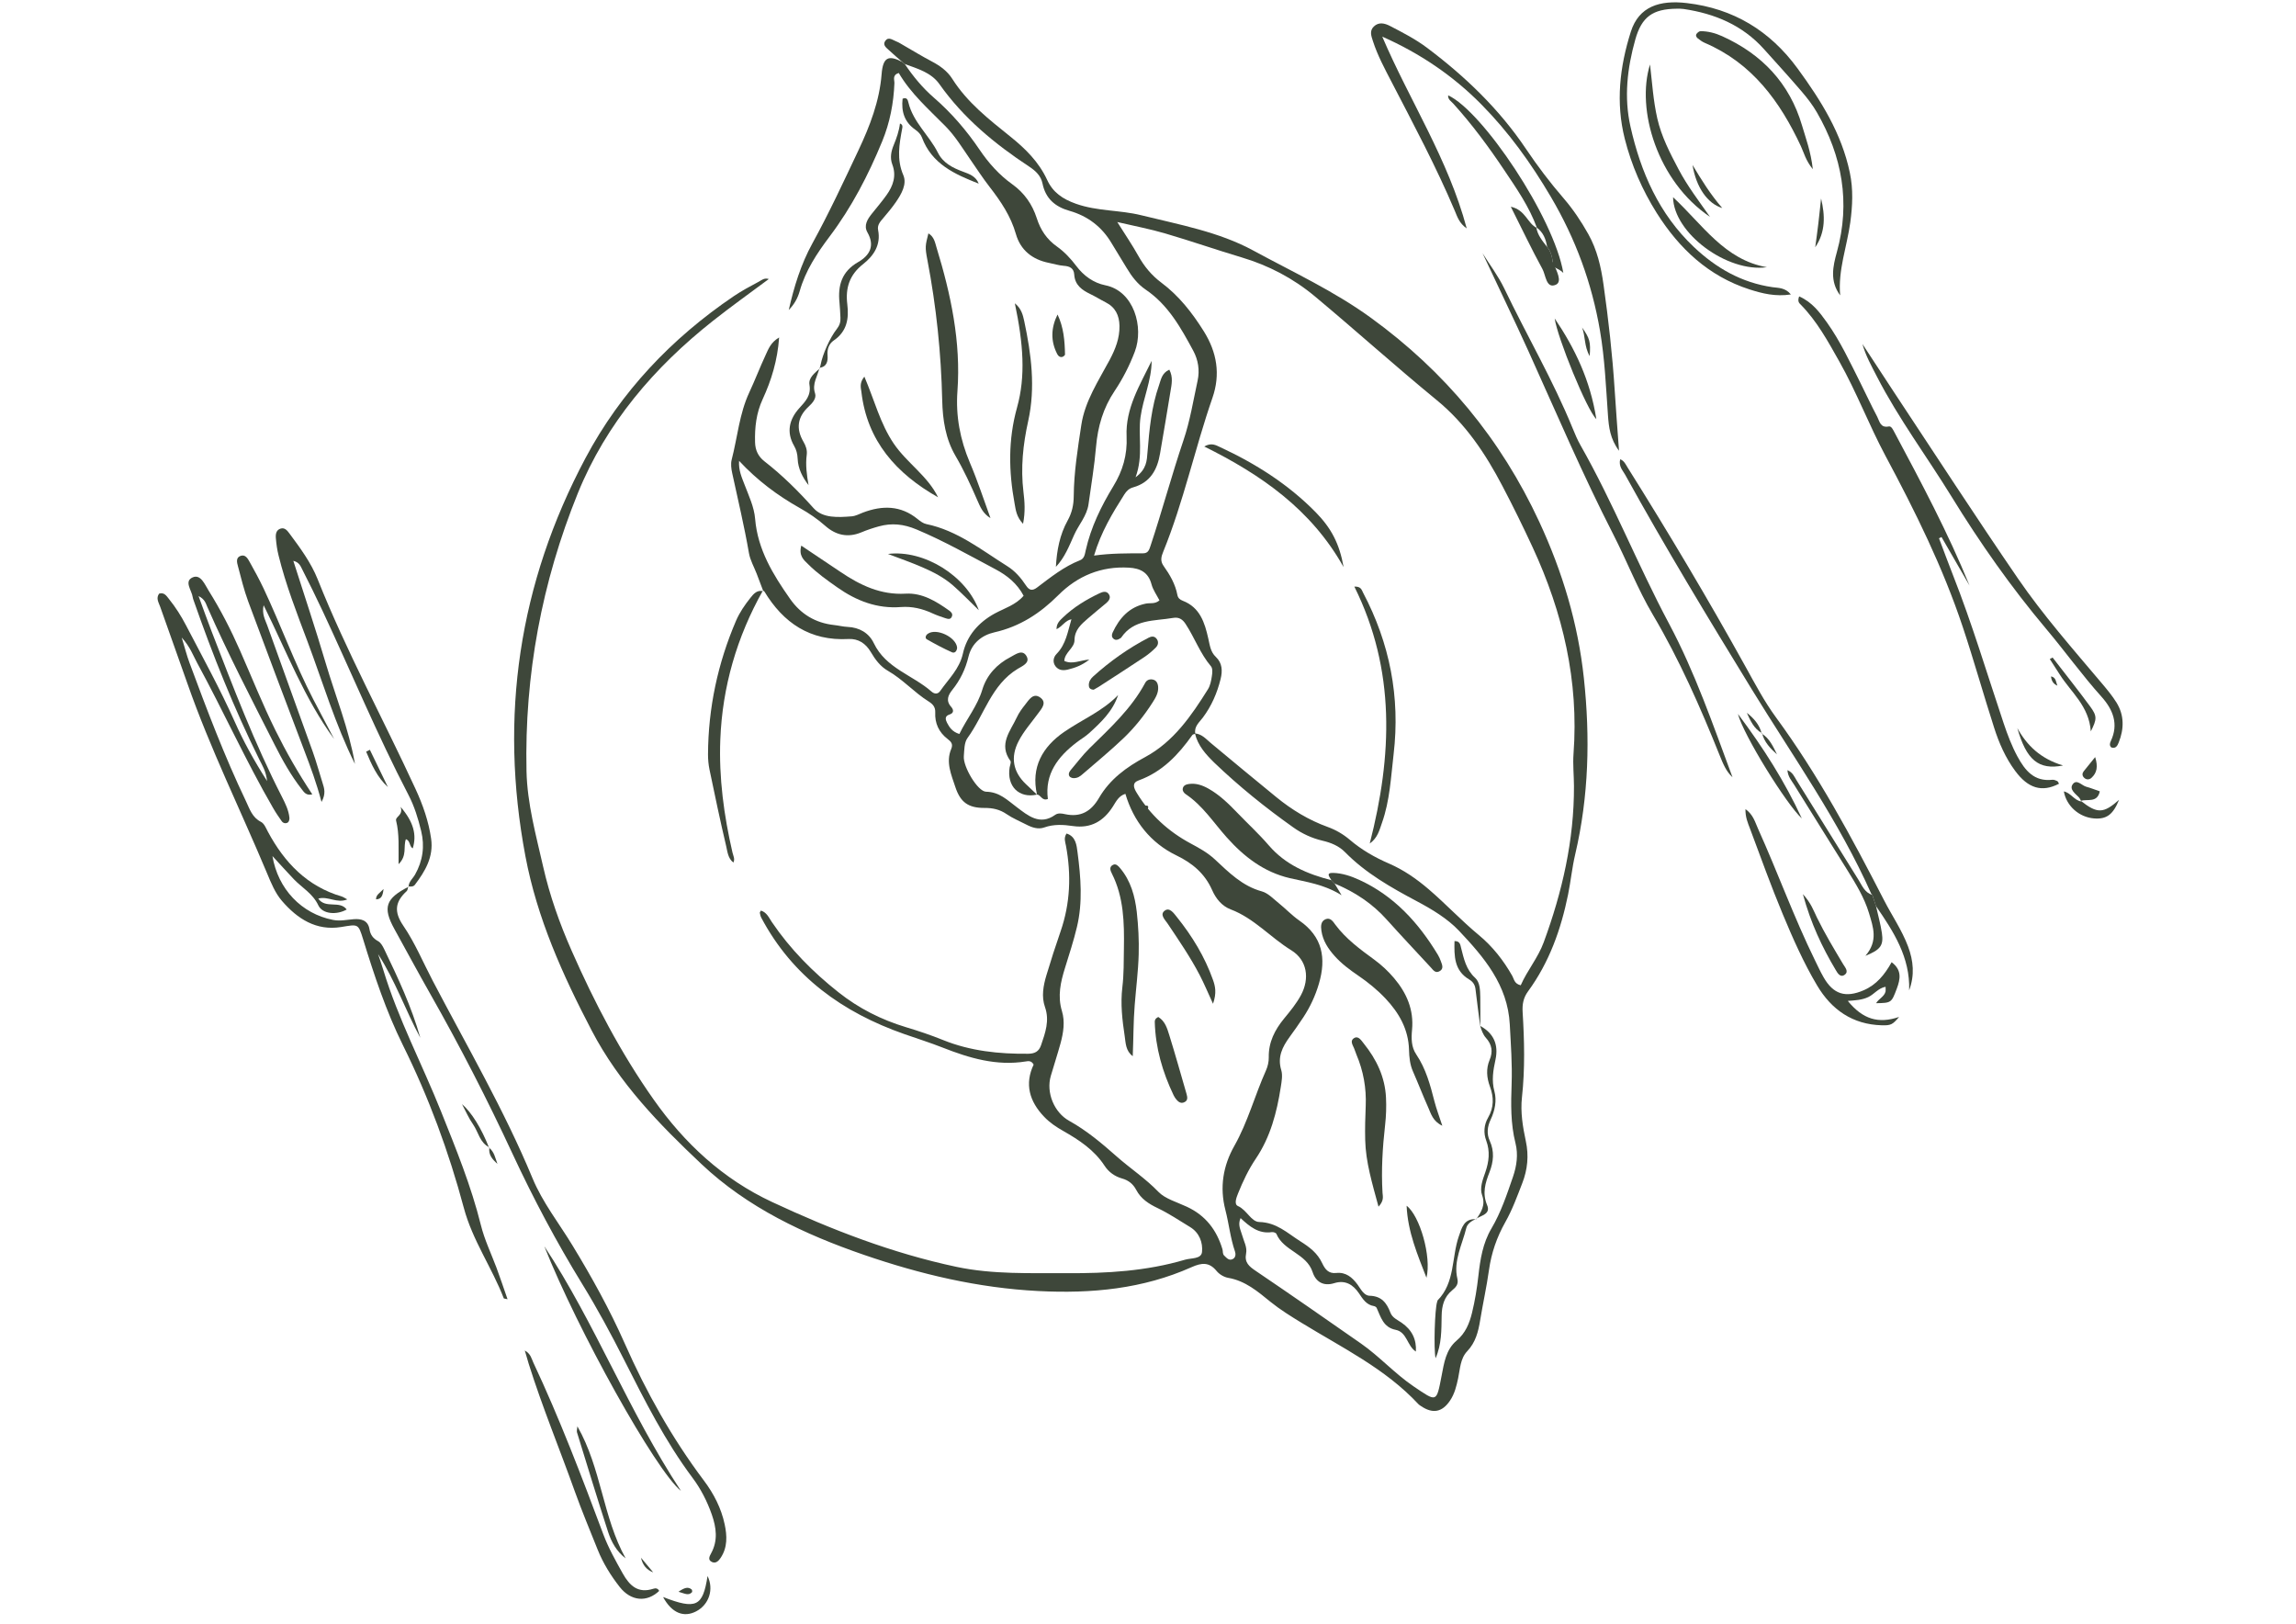 <svg xmlns="http://www.w3.org/2000/svg" xmlns:xlink="http://www.w3.org/1999/xlink" width="533" zoomAndPan="magnify" viewBox="0 0 399.75 282.75" height="377" preserveAspectRatio="xMidYMid meet" version="1.2"><defs/><g id="0dfba0b0cd"><path style=" stroke:none;fill-rule:nonzero;fill:#3e473a;fill-opacity:1;" d="M 88.367 226.168 C 87.902 226.055 87.734 226.062 87.711 226.008 C 85.648 220.66 82.273 215.93 80.758 210.277 C 78.145 200.504 74.652 191.027 70.141 181.926 C 67.227 176.035 65.148 169.777 63.215 163.488 C 62.363 160.734 62.359 160.895 59.383 161.375 C 55.062 162.07 51.789 159.957 49.09 156.828 C 47.895 155.438 47.207 153.719 46.504 152.035 C 41.898 141.035 36.602 130.324 32.652 119.047 C 31.078 114.562 29.465 110.098 27.887 105.617 C 27.629 104.879 27.109 104.152 27.707 103.336 C 28.598 103.074 28.98 103.727 29.418 104.27 C 30.562 105.688 31.539 107.23 32.379 108.844 C 35.277 114.402 38.305 119.895 40.863 125.625 C 42.371 129.012 44.141 132.266 46.504 135.965 C 46.289 134.156 45.656 133.246 45.184 132.285 C 40.73 123.301 37.031 114.012 33.727 104.555 C 33.66 104.367 33.582 104.172 33.555 103.969 C 33.402 102.781 31.984 101.195 33.547 100.508 C 34.953 99.895 35.668 101.773 36.316 102.801 C 38.41 106.145 40.211 109.656 41.801 113.273 C 43.84 117.898 45.711 122.602 47.957 127.133 C 49.836 130.93 51.926 134.59 54.375 138.281 C 53.285 138.547 52.914 137.863 52.523 137.371 C 50.648 134.973 49.168 132.32 47.797 129.609 C 43.777 121.676 39.668 113.781 36.086 105.625 C 35.816 105.012 35.66 104.309 34.57 103.762 C 35.406 106.027 36.102 107.996 36.852 109.941 C 40.613 119.652 44.312 129.387 49.07 138.676 C 49.66 139.84 50.266 141.035 50.391 142.363 C 50.418 142.633 50.309 143.051 50.113 143.176 C 49.758 143.406 49.297 143.316 49.043 142.945 C 48.52 142.203 48.004 141.453 47.555 140.668 C 42.781 132.434 38.883 123.754 34.332 115.41 C 33.609 114.082 33.125 112.629 31.637 110.98 C 32.199 112.824 32.52 114.117 32.984 115.359 C 36.008 123.512 39.082 131.652 42.84 139.504 C 43.477 140.848 43.91 142.301 45.445 143.074 C 45.996 143.352 46.316 144.164 46.641 144.781 C 49.52 150.152 53.473 154.289 59.5 156.062 C 59.766 156.141 60 156.32 60.465 156.562 C 58.664 157.328 57.086 155.938 55.41 156.43 C 56.703 158.266 59.133 156.676 60.363 158.324 C 58.645 159.305 56.156 159.156 55.426 157.605 C 54.453 155.527 52.566 154.531 51.129 153.023 C 49.883 151.711 48.672 150.359 47.434 149.02 C 48.395 154.777 52.504 159.066 57.984 160.137 C 59.23 160.383 60.383 160.102 61.586 160.012 C 62.871 159.914 64.062 160.188 64.328 161.742 C 64.484 162.719 64.945 163.355 65.844 163.844 C 66.316 164.102 66.648 164.734 66.906 165.262 C 69.312 170.262 71.664 175.285 73.18 180.664 C 70.605 175.887 68.82 170.723 65.828 166.09 C 66.129 167 66.453 167.914 66.73 168.832 C 69.32 177.375 73.512 185.27 76.809 193.531 C 79.402 200.012 82.039 206.465 83.723 213.258 C 84.359 215.824 85.508 218.195 86.434 220.66 C 87.094 222.426 87.68 224.211 88.367 226.168 Z M 88.367 226.168 "/><path style=" stroke:none;fill-rule:nonzero;fill:#3e473a;fill-opacity:1;" d="M 71.086 154.297 C 70.996 154.574 70.996 154.949 70.809 155.125 C 68.805 156.965 68.539 158.684 70.215 161.145 C 72.254 164.129 73.664 167.535 75.355 170.758 C 81.301 182.121 87.773 193.203 92.707 205.09 C 94.449 209.301 97.309 212.918 99.672 216.801 C 103.039 222.328 106.156 227.961 108.785 233.898 C 112.512 242.32 116.996 250.344 122.551 257.73 C 124.27 260.02 125.57 262.535 126.168 265.34 C 126.594 267.34 126.691 269.371 125.465 271.195 C 125.133 271.695 124.645 272.223 123.973 271.918 C 123.191 271.562 123.512 270.938 123.812 270.395 C 125.035 268.16 124.715 265.91 123.93 263.648 C 123.121 261.34 122.012 259.172 120.555 257.23 C 115.809 250.879 112.266 243.836 108.707 236.805 C 106.426 232.301 104.035 227.855 101.383 223.543 C 96.887 216.23 92.867 208.648 89.234 200.848 C 84.848 191.41 80.098 182.152 74.957 173.102 C 72.816 169.324 70.746 165.5 68.652 161.695 C 66.602 157.969 67.137 156.402 71.141 154.359 C 71.141 154.352 71.086 154.297 71.086 154.297 Z M 71.086 154.297 "/><path style=" stroke:none;fill-rule:nonzero;fill:#3e473a;fill-opacity:1;" d="M 71.141 154.352 C 71.16 153.469 71.871 152.941 72.262 152.25 C 73.617 149.852 73.977 147.309 73.324 144.645 C 72.797 142.48 72.145 140.348 71.113 138.371 C 65.656 127.883 61.133 116.953 56.121 106.258 C 55.008 103.879 53.84 101.527 52.652 99.184 C 52.352 98.609 52.129 97.879 51.07 97.629 C 52.977 103.609 54.93 109.43 56.668 115.312 C 58.41 121.195 60.75 126.902 61.801 132.988 C 58.375 126.117 56.203 118.77 53.52 111.621 C 51.676 106.711 49.758 101.809 48.5 96.695 C 48.254 95.723 48.117 94.715 48.031 93.711 C 47.969 93.004 48.062 92.219 48.918 92 C 49.613 91.828 50.027 92.379 50.391 92.863 C 52.262 95.383 54.152 97.934 55.312 100.848 C 60.293 113.352 66.73 125.16 72.352 137.355 C 73.625 140.117 74.633 142.977 75.062 146 C 75.516 149.164 74.027 151.66 72.234 154.023 C 71.984 154.359 71.523 154.367 71.105 154.297 C 71.086 154.297 71.141 154.352 71.141 154.352 Z M 71.141 154.352 "/><path style=" stroke:none;fill-rule:nonzero;fill:#3e473a;fill-opacity:1;" d="M 58.172 128.645 C 53 121.59 49.918 113.457 45.898 105.355 C 45.562 106.918 46.184 107.891 46.531 108.871 C 49.137 116.188 51.816 123.484 54.43 130.797 C 55.078 132.598 55.578 134.457 56.156 136.285 C 56.453 137.223 56.781 138.156 55.98 139.602 C 55.105 136.293 54.07 133.516 53.012 130.742 C 49.723 122.062 46.434 113.387 43.207 104.68 C 42.477 102.695 41.977 100.633 41.434 98.582 C 41.258 97.941 41.016 97.07 41.891 96.766 C 42.742 96.465 43.152 97.266 43.484 97.855 C 44.328 99.352 45.141 100.863 45.879 102.41 C 48.895 108.797 51.293 115.457 54.543 121.738 C 55.738 124.047 56.961 126.34 58.172 128.645 Z M 58.172 128.645 "/><path style=" stroke:none;fill-rule:nonzero;fill:#3e473a;fill-opacity:1;" d="M 114.766 276.945 C 112.648 278.961 109.875 278.766 107.898 276.262 C 106.344 274.281 105.008 272.125 104.062 269.77 C 102.711 266.395 101.309 263.043 100.082 259.629 C 97.434 252.223 94.422 244.941 92.059 237.434 C 91.852 236.77 91.668 236.109 91.371 235.09 C 92.422 235.691 92.539 236.508 92.836 237.148 C 97.434 246.926 101.273 257.016 105.055 267.125 C 105.945 269.496 107.184 271.688 108.414 273.891 C 109.625 276.055 111.094 277.43 113.77 276.562 C 114.152 276.43 114.555 276.492 114.766 276.945 Z M 114.766 276.945 "/><path style=" stroke:none;fill-rule:nonzero;fill:#3e473a;fill-opacity:1;" d="M 94.77 216.953 C 103.645 230.379 109.375 245.555 118.562 259.539 C 114.152 255.984 100.527 231.484 94.77 216.953 Z M 94.77 216.953 "/><path style=" stroke:none;fill-rule:nonzero;fill:#3e473a;fill-opacity:1;" d="M 100.527 248.293 C 104.715 255.617 104.945 264.121 108.93 271.277 C 107.352 270.082 106.441 268.426 105.863 266.645 C 104 260.895 102.238 255.117 100.461 249.344 C 100.383 249.102 100.488 248.809 100.527 248.293 Z M 100.527 248.293 "/><path style=" stroke:none;fill-rule:nonzero;fill:#3e473a;fill-opacity:1;" d="M 71.863 147.684 C 71.238 147.344 71.469 146.34 70.668 146.09 C 70.18 147.375 70.934 148.926 69.395 150.43 C 69.367 147.641 69.555 145.223 68.965 142.863 C 68.785 142.125 70.277 141.938 69.742 140.449 C 72.023 143.113 72.582 145.332 71.863 147.684 Z M 71.863 147.684 "/><path style=" stroke:none;fill-rule:nonzero;fill:#3e473a;fill-opacity:1;" d="M 115.445 278.008 C 121.23 280.246 122.363 279.664 123.191 274.352 C 124.32 276.66 123.457 279.336 121.203 280.504 C 119.055 281.617 116.98 280.824 115.445 278.008 Z M 115.445 278.008 "/><path style=" stroke:none;fill-rule:nonzero;fill:#3e473a;fill-opacity:1;" d="M 85.211 199.734 C 83.52 198.926 83.297 197.062 82.359 195.723 C 81.613 194.664 81.098 193.449 80.434 192.203 C 82.109 193.637 83.832 196.438 85.148 199.789 Z M 85.211 199.734 "/><path style=" stroke:none;fill-rule:nonzero;fill:#3e473a;fill-opacity:1;" d="M 67.539 137.016 C 65.648 135.277 64.68 133.074 63.75 130.848 C 63.965 130.734 64.18 130.633 64.395 130.52 C 65.438 132.691 66.488 134.852 67.539 137.016 Z M 67.539 137.016 "/><path style=" stroke:none;fill-rule:nonzero;fill:#3e473a;fill-opacity:1;" d="M 111.602 271.164 C 112.309 272.016 113.02 272.863 113.727 273.711 C 112.613 273.301 111.887 272.465 111.602 271.164 Z M 111.602 271.164 "/><path style=" stroke:none;fill-rule:nonzero;fill:#3e473a;fill-opacity:1;" d="M 118.129 277.09 C 119.195 276.359 119.805 276.188 120.418 276.688 C 120.516 276.766 120.551 277.113 120.465 277.188 C 119.848 277.809 119.258 277.41 118.129 277.09 Z M 118.129 277.09 "/><path style=" stroke:none;fill-rule:nonzero;fill:#3e473a;fill-opacity:1;" d="M 85.148 199.797 C 86.066 200.504 86.23 201.613 86.605 202.598 C 85.746 201.84 85 201.027 85.211 199.742 C 85.211 199.734 85.148 199.797 85.148 199.797 Z M 85.148 199.797 "/><path style=" stroke:none;fill-rule:nonzero;fill:#3e473a;fill-opacity:1;" d="M 66.781 154.754 C 66.637 155.965 66.391 156.52 65.473 156.562 C 65.453 155.762 66.105 155.484 66.781 154.754 Z M 66.781 154.754 "/><path style=" stroke:none;fill-rule:nonzero;fill:#3e473a;fill-opacity:1;" d="M 240.66 6.375 C 245.41 17.512 252.129 27.648 255.367 39.762 C 254.066 38.867 253.727 37.727 253.297 36.711 C 250.047 29.02 246.117 21.66 242.281 14.262 C 241.078 11.941 239.84 9.645 239.031 7.141 C 238.746 6.25 238.406 5.383 239.191 4.617 C 240.062 3.777 241.082 4.047 241.996 4.512 C 244.227 5.668 246.461 6.816 248.477 8.332 C 255.109 13.316 261.027 18.992 265.688 25.926 C 267.703 28.93 269.895 31.809 272.266 34.555 C 273.906 36.461 275.305 38.555 276.535 40.75 C 278.078 43.512 278.746 46.434 279.191 49.59 C 280.047 55.668 280.734 61.746 281.125 67.863 C 281.34 71.258 281.605 74.652 281.883 78.469 C 280.332 76.391 280.102 74.344 279.957 72.281 C 279.609 67.371 279.406 62.469 278.574 57.586 C 277.148 49.262 274.34 41.613 270.02 34.277 C 266.562 28.406 262.695 23.023 257.949 18.211 C 252.969 13.156 247.191 9.27 240.66 6.375 Z M 240.66 6.375 "/><path style=" stroke:none;fill-rule:nonzero;fill:#3e473a;fill-opacity:1;" d="M 301.641 135.305 C 300.52 134.281 299.965 132.879 299.406 131.488 C 296.035 123.102 292.41 114.852 287.789 107.035 C 285.137 102.559 283.246 97.641 280.867 92.996 C 275.555 82.629 270.988 71.918 266.195 61.309 C 263.586 55.543 260.82 49.867 258.129 44.09 C 259.395 46.121 260.859 48.047 261.891 50.188 C 265.793 58.336 270.375 66.148 273.797 74.527 C 274.215 75.547 274.645 76.578 275.188 77.531 C 280.902 87.578 285.145 98.359 290.582 108.547 C 295.129 117.078 298.262 126.203 301.641 135.305 Z M 301.641 135.305 "/><path style=" stroke:none;fill-rule:nonzero;fill:#3e473a;fill-opacity:1;" d="M 325.984 155.777 C 325.918 155.699 325.824 155.637 325.785 155.555 C 320.172 142.918 312.16 131.688 304.977 119.965 C 297.418 107.633 289.922 95.27 282.934 82.613 C 282.516 81.863 281.785 81.18 282.086 79.945 C 282.801 80.223 283.043 80.855 283.371 81.371 C 290.527 92.766 297.41 104.332 303.934 116.098 C 305.59 119.09 307.184 122.113 309.207 124.875 C 316.543 134.875 322.391 145.75 328.039 156.738 C 329.414 159.414 331.133 161.902 332.203 164.75 C 333.148 167.266 333.379 169.77 332.398 172.391 C 332.586 166.641 329.672 162.152 326.617 157.723 C 326.41 157.078 326.195 156.43 325.984 155.777 Z M 325.984 155.777 "/><path style=" stroke:none;fill-rule:nonzero;fill:#3e473a;fill-opacity:1;" d="M 303.898 140.848 C 305.27 141.828 305.574 143.129 306.09 144.27 C 309.512 151.848 312.328 159.691 316 167.168 C 316.488 168.156 316.945 169.164 317.496 170.117 C 319.184 173.078 321.312 173.754 324.484 172.383 C 326.688 171.43 328.133 169.684 329.344 167.5 C 331.18 168.863 330.855 170.457 330.25 172.086 C 329.316 174.582 329.297 174.582 326.641 174.637 C 327.105 173.852 328.07 173.504 328.289 172.598 C 328.328 172.418 328.293 172.215 328.293 171.777 C 327.016 172.008 326.297 173.086 325.285 173.566 C 324.164 174.094 322.98 174.137 321.715 174.234 C 324.316 177.434 327.035 178.254 330.645 177.027 C 329.527 178.336 329.254 178.531 327.621 178.48 C 322.559 178.336 318.898 175.793 316.375 171.555 C 314.012 167.586 312.148 163.355 310.375 159.102 C 308.336 154.199 306.535 149.199 304.68 144.227 C 304.309 143.254 303.863 142.238 303.898 140.848 Z M 303.898 140.848 "/><path style=" stroke:none;fill-rule:nonzero;fill:#3e473a;fill-opacity:1;" d="M 267.602 39.695 C 266.258 35.98 264.012 32.762 261.84 29.527 C 259.156 25.52 256.285 21.641 253.039 18.051 C 252.664 17.637 252.07 17.316 252.133 16.598 C 258.078 19.305 270.535 37.797 272.188 47.516 C 271.398 46.648 270.305 46.809 270.332 45.59 C 270.227 44.66 270.004 43.754 269.371 43.004 C 269.152 41.633 268.691 40.402 267.488 39.574 Z M 267.602 39.695 "/><path style=" stroke:none;fill-rule:nonzero;fill:#3e473a;fill-opacity:1;" d="M 325.984 155.777 C 326.203 156.426 326.41 157.07 326.625 157.719 C 326.973 159.281 327.41 160.824 327.648 162.406 C 327.969 164.574 327.438 165.324 324.777 166.391 C 327.051 163.781 326.117 161.355 325.41 158.969 C 324.594 156.25 323.105 153.844 321.625 151.457 C 318.551 146.508 315.449 141.578 312.383 136.625 C 311.934 135.895 311.293 135.227 311.203 134.066 C 312.121 134.449 312.406 135.199 312.781 135.812 C 316.395 141.605 319.984 147.418 323.602 153.203 C 324.219 154.207 324.68 155.402 325.984 155.777 Z M 325.984 155.777 "/><path style=" stroke:none;fill-rule:nonzero;fill:#3e473a;fill-opacity:1;" d="M 269.371 42.996 C 270.004 43.746 270.234 44.652 270.332 45.582 C 270.383 45.652 270.445 45.73 270.48 45.82 C 270.957 47.094 272.094 49.047 270.867 49.574 C 269.191 50.297 269.137 47.906 268.551 46.836 C 266.688 43.434 265.02 39.922 263.043 35.988 C 265.633 36.543 265.938 38.93 267.594 39.688 C 267.594 39.688 267.48 39.57 267.48 39.57 C 267.691 40.945 268.566 41.953 269.371 42.996 Z M 269.371 42.996 "/><path style=" stroke:none;fill-rule:nonzero;fill:#3e473a;fill-opacity:1;" d="M 270.68 55.43 C 274.191 60.625 276.871 66.168 277.934 72.953 C 276.301 71.426 271.16 58.805 270.68 55.43 Z M 270.68 55.43 "/><path style=" stroke:none;fill-rule:nonzero;fill:#3e473a;fill-opacity:1;" d="M 302.586 124.277 C 307.105 130.305 310.742 136.062 313.711 142.473 C 311.07 140.066 303.539 127.961 302.586 124.277 Z M 302.586 124.277 "/><path style=" stroke:none;fill-rule:nonzero;fill:#3e473a;fill-opacity:1;" d="M 313.895 155.652 C 315.332 157.219 315.758 158.531 316.348 159.734 C 317.711 162.523 319.309 165.172 320.895 167.828 C 321.23 168.391 321.926 169.121 321.188 169.672 C 320.402 170.262 319.914 169.367 319.594 168.824 C 317.25 164.887 315.297 160.785 313.895 155.652 Z M 313.895 155.652 "/><path style=" stroke:none;fill-rule:nonzero;fill:#3e473a;fill-opacity:1;" d="M 276.777 61.988 C 275.793 60.285 276.051 58.531 275.445 57.008 C 276.801 58.914 276.961 59.527 276.777 61.988 Z M 276.777 61.988 "/><path style=" stroke:none;fill-rule:nonzero;fill:#3e473a;fill-opacity:1;" d="M 306.785 127.633 C 305.359 126.855 304.762 125.457 304.137 124.086 C 305.352 125.039 306.34 126.145 306.723 127.695 Z M 306.785 127.633 "/><path style=" stroke:none;fill-rule:nonzero;fill:#3e473a;fill-opacity:1;" d="M 306.723 127.695 C 308.105 128.547 308.711 129.965 309.387 131.32 C 308.227 130.297 307.176 129.199 306.785 127.633 C 306.785 127.633 306.723 127.695 306.723 127.695 Z M 306.723 127.695 "/><path style=" stroke:none;fill-rule:nonzero;fill:#3e473a;fill-opacity:1;" d="M 313.246 51.594 C 315.492 52.586 316.812 54.352 318.078 56.125 C 320.414 59.402 322.098 63.051 323.898 66.625 C 324.887 68.594 325.805 70.605 326.836 72.543 C 327.25 73.332 327.371 74.539 328.859 74.234 C 329.305 74.145 329.602 74.824 329.84 75.262 C 334.492 83.992 339.164 92.711 342.91 101.938 C 341.285 99.121 339.656 96.305 338.031 93.484 C 337.883 93.551 337.738 93.629 337.594 93.699 C 338.398 95.82 339.176 97.949 340.004 100.055 C 343.352 108.539 345.949 117.273 348.852 125.91 C 349.523 127.906 350.262 129.867 351.27 131.723 C 352.586 134.129 354.164 136.098 357.32 135.742 C 357.598 135.715 357.91 135.832 358.176 135.965 C 358.32 136.035 358.391 136.27 358.488 136.43 C 355.5 137.988 353.086 137.223 350.848 134.184 C 349.176 131.926 348.043 129.352 347.184 126.652 C 345.312 120.84 343.672 114.965 341.738 109.164 C 338.273 98.754 333.434 88.992 328.281 79.367 C 325.395 73.977 323.238 68.238 320.227 62.906 C 318.254 59.41 316.348 55.898 313.496 53.004 C 313.23 52.746 312.926 52.453 313.246 51.594 Z M 313.246 51.594 "/><path style=" stroke:none;fill-rule:nonzero;fill:#3e473a;fill-opacity:1;" d="M 320.387 51.418 C 318.547 48.938 319.121 46.371 319.816 43.867 C 322.203 35.25 320.734 27.195 316.34 19.574 C 315.598 18.281 314.664 17.078 313.691 15.938 C 311.535 13.43 309.309 10.98 307.098 8.527 C 303.363 4.375 298.551 2.371 293.148 1.566 C 292.754 1.508 292.348 1.516 291.945 1.516 C 287.758 1.559 285.832 2.906 284.715 6.891 C 283.316 11.863 282.727 16.941 283.879 22.043 C 285.672 30 288.859 37.266 294.914 42.996 C 298.797 46.668 303.23 49.215 308.609 49.992 C 309.609 50.137 310.812 50.043 311.805 51.258 C 309.109 51.668 306.812 51.09 304.59 50.375 C 297.473 48.082 292.363 43.273 288.453 37.086 C 285.93 33.082 284.047 28.746 282.883 24.16 C 281.293 17.859 281.996 11.629 283.941 5.516 C 285.348 1.105 288.984 -0.016 293.684 0.535 C 301.766 1.473 308.164 5.332 312.996 11.953 C 317.051 17.504 320.633 23.211 322.07 30.062 C 322.684 32.961 322.535 35.836 322.148 38.727 C 321.562 42.961 319.992 47.035 320.387 51.418 Z M 320.387 51.418 "/><path style=" stroke:none;fill-rule:nonzero;fill:#3e473a;fill-opacity:1;" d="M 367.594 130.117 C 367.23 129.777 367.336 129.379 367.5 129.02 C 368.914 126.043 367.883 123.523 365.902 121.305 C 362.488 117.504 359.512 113.344 356.223 109.441 C 350.152 102.223 344.746 94.531 339.809 86.5 C 335.512 79.512 330.582 72.922 326.812 65.605 C 325.867 63.762 324.84 61.961 324.262 59.883 C 326.078 62.648 327.879 65.43 329.707 68.191 C 336.898 79.039 343.977 89.965 351.332 100.695 C 355.75 107.133 360.938 113.012 365.973 118.984 C 366.875 120.055 367.781 121.141 368.508 122.32 C 369.867 124.527 369.824 126.883 368.887 129.242 C 368.668 129.789 368.391 130.375 367.594 130.117 Z M 367.594 130.117 "/><path style=" stroke:none;fill-rule:nonzero;fill:#3e473a;fill-opacity:1;" d="M 315.625 29.457 C 314.359 27.879 314.082 26.598 313.547 25.445 C 309.906 17.648 305.055 10.988 296.812 7.461 C 296.363 7.266 295.953 6.969 295.57 6.66 C 295.348 6.48 295.18 6.148 295.395 5.875 C 295.555 5.668 295.848 5.426 296.082 5.426 C 297.398 5.43 298.641 5.758 299.84 6.301 C 306.766 9.438 311.57 14.473 313.746 21.844 C 314.414 24.125 315.277 26.355 315.625 29.457 Z M 315.625 29.457 "/><path style=" stroke:none;fill-rule:nonzero;fill:#3e473a;fill-opacity:1;" d="M 297.719 37.746 C 288.547 31.57 284.824 19.055 287.281 11.219 C 287.648 14.367 287.844 17.531 288.551 20.633 C 289.277 23.805 290.75 26.629 292.246 29.465 C 293.797 32.398 295.797 35.008 297.719 37.746 Z M 297.719 37.746 "/><path style=" stroke:none;fill-rule:nonzero;fill:#3e473a;fill-opacity:1;" d="M 291.293 34.332 C 296.43 39.09 300.234 45.23 307.629 46.516 C 300.723 47.488 291.383 40.59 291.293 34.332 Z M 291.293 34.332 "/><path style=" stroke:none;fill-rule:nonzero;fill:#3e473a;fill-opacity:1;" d="M 362.285 139.414 C 365.164 141.668 366.215 141.641 368.941 139.234 C 367.898 141.812 366.77 142.648 364.566 142.469 C 361.965 142.25 359.77 140.289 359.332 137.766 C 360.555 138.023 361.137 139.344 362.375 139.52 Z M 362.285 139.414 "/><path style=" stroke:none;fill-rule:nonzero;fill:#3e473a;fill-opacity:1;" d="M 357.371 114.457 C 359.547 117.285 361.777 120.074 363.891 122.953 C 365.145 124.656 365.102 125.188 364.023 127.316 C 363.719 122.891 360.555 120.5 358.594 117.383 C 358.031 116.492 357.453 115.609 356.883 114.727 C 357.043 114.637 357.203 114.547 357.371 114.457 Z M 357.371 114.457 "/><path style=" stroke:none;fill-rule:nonzero;fill:#3e473a;fill-opacity:1;" d="M 351.234 126.75 C 352.91 129.77 355.25 132.07 359.191 133.254 C 354.922 134.094 352.801 132.273 351.234 126.75 Z M 351.234 126.75 "/><path style=" stroke:none;fill-rule:nonzero;fill:#3e473a;fill-opacity:1;" d="M 362.383 139.512 C 362.23 139.262 362.117 138.977 361.918 138.77 C 361.293 138.129 360.27 137.398 360.859 136.543 C 361.562 135.543 362.434 136.738 363.23 136.953 C 363.988 137.16 364.727 137.453 365.59 137.754 C 365.156 139.812 363.441 139.059 362.277 139.402 C 362.285 139.414 362.383 139.512 362.383 139.512 Z M 362.383 139.512 "/><path style=" stroke:none;fill-rule:nonzero;fill:#3e473a;fill-opacity:1;" d="M 294.68 28.715 C 296.23 31.301 297.781 33.824 299.859 36.215 C 297.301 35.465 295.297 32.578 294.68 28.715 Z M 294.68 28.715 "/><path style=" stroke:none;fill-rule:nonzero;fill:#3e473a;fill-opacity:1;" d="M 317.062 34.555 C 317.766 37.496 317.871 40.367 316.043 43.047 C 316.223 41.684 316.426 40.312 316.582 38.949 C 316.758 37.488 316.902 36.023 317.062 34.555 Z M 317.062 34.555 "/><path style=" stroke:none;fill-rule:nonzero;fill:#3e473a;fill-opacity:1;" d="M 364.781 131.793 C 365.312 133.469 365.082 134.539 364.145 135.402 C 363.773 135.742 363.23 135.793 362.812 135.34 C 362.5 135 362.516 134.609 362.785 134.262 C 363.328 133.566 363.891 132.891 364.781 131.793 Z M 364.781 131.793 "/><path style=" stroke:none;fill-rule:nonzero;fill:#3e473a;fill-opacity:1;" d="M 358.211 119.359 C 357.496 119.059 357.168 118.512 357.098 117.746 C 358.004 117.918 357.945 118.762 358.211 119.359 Z M 358.211 119.359 "/><path style=" stroke:none;fill-rule:nonzero;fill:#3e473a;fill-opacity:1;" d="M 132.898 102.914 C 132.516 101.906 132.129 100.891 131.746 99.879 C 131.285 98.684 130.613 97.523 130.398 96.285 C 129.59 91.613 128.484 87 127.484 82.371 C 127.316 81.613 127.203 80.75 127.391 80.02 C 128.406 76.113 128.719 72.031 130.461 68.301 C 131.461 66.152 132.309 63.934 133.309 61.785 C 133.789 60.75 134.195 59.598 135.652 58.746 C 135.367 62.746 134.305 66.195 132.789 69.484 C 131.668 71.906 131.391 74.402 131.461 76.996 C 131.496 78.363 132.004 79.457 133.102 80.312 C 136.223 82.738 139 85.5 141.648 88.457 C 143.262 90.258 145.938 90.062 148.289 89.883 C 148.957 89.832 149.605 89.477 150.25 89.227 C 153.617 87.953 156.816 87.961 159.75 90.348 C 160.203 90.715 160.73 91.117 161.281 91.23 C 166.676 92.344 170.867 95.734 175.367 98.551 C 176.738 99.406 177.766 100.609 178.645 101.938 C 179.207 102.789 179.75 102.887 180.57 102.266 C 182.934 100.48 185.25 98.621 188.051 97.523 C 188.805 97.23 188.879 96.473 189.031 95.797 C 189.93 91.793 191.711 88.141 193.816 84.68 C 195.48 81.961 196.293 79.199 196.148 75.988 C 195.926 71.086 198.469 67.023 200.508 62.824 C 200.5 66.238 199.031 69.312 198.574 72.602 C 198.109 75.91 199.109 79.277 197.711 83.086 C 199.66 81.648 199.672 80.168 199.789 78.707 C 200.109 74.762 200.473 70.82 201.793 67.059 C 202.129 66.105 202.266 64.949 203.586 64.348 C 204.289 65.668 203.984 66.934 203.789 68.137 C 203.219 71.746 202.574 75.348 201.973 78.949 C 201.5 81.781 200.258 84.004 197.309 84.832 C 196.551 85.039 196.125 85.492 195.75 86.078 C 193.684 89.332 191.695 92.621 190.48 96.715 C 193.457 96.301 196.238 96.328 199.02 96.32 C 199.91 96.32 200.082 95.707 200.32 95 C 202.344 88.914 204 82.711 206.055 76.633 C 207.191 73.281 207.762 69.734 208.512 66.258 C 208.902 64.465 208.621 62.668 207.762 61.07 C 205.598 57.066 203.395 53.074 199.473 50.418 C 198.051 49.457 197.039 48.121 196.168 46.66 C 195.312 45.215 194.402 43.805 193.547 42.355 C 191.855 39.484 189.375 37.602 186.215 36.703 C 183.684 35.988 182.043 34.562 181.508 31.945 C 181.23 30.582 180.285 29.723 179.188 29 C 173.207 25.062 167.746 20.57 163.566 14.652 C 162.137 12.621 159.742 11.961 157.523 11.141 C 157.363 11.008 157.199 10.875 157.039 10.742 C 156.301 10.09 155.543 9.457 154.824 8.781 C 154.34 8.324 153.582 7.836 154.16 7.078 C 154.715 6.348 155.43 6.977 156.035 7.203 C 156.496 7.379 156.914 7.664 157.344 7.906 C 158.973 8.84 160.57 9.824 162.23 10.695 C 163.664 11.445 164.953 12.379 165.805 13.734 C 168.402 17.836 172.164 20.766 175.855 23.734 C 178.52 25.867 180.867 28.18 182.324 31.328 C 183.316 33.484 184.992 34.645 187.355 35.48 C 191.086 36.793 194.973 36.543 198.699 37.469 C 205.32 39.102 212.23 40.367 218.148 43.582 C 225.055 47.336 232.254 50.652 238.699 55.332 C 251.562 64.672 261.301 76.402 268.004 90.848 C 272.043 99.566 274.742 108.52 275.766 118.074 C 276.871 128.398 276.625 138.594 274.254 148.727 C 273.711 151.027 273.484 153.406 273.012 155.73 C 271.777 161.793 269.734 167.535 266.035 172.586 C 265.223 173.699 265.02 174.832 265.102 176.18 C 265.402 181.117 265.527 186.07 264.984 191.008 C 264.699 193.602 265.125 196.145 265.66 198.664 C 266.203 201.172 265.957 203.602 265.047 205.945 C 264.156 208.246 263.301 210.598 262.094 212.73 C 260.605 215.367 259.664 218.098 259.242 221.082 C 258.832 224.016 258.184 226.918 257.703 229.844 C 257.379 231.828 256.91 233.684 255.457 235.215 C 254.234 236.5 254.219 238.309 253.871 239.93 C 253.582 241.297 253.254 242.633 252.469 243.801 C 251.098 245.848 249.449 246.152 247.414 244.773 C 247.246 244.664 247.07 244.559 246.938 244.414 C 241.188 238.238 233.664 234.602 226.621 230.281 C 224.762 229.141 222.914 228.004 221.215 226.633 C 218.984 224.824 216.828 222.961 213.84 222.445 C 213.109 222.32 212.293 221.832 211.828 221.262 C 210.516 219.656 209.207 219.805 207.453 220.59 C 198.957 224.379 190.055 225.215 180.793 224.742 C 170.285 224.207 160.242 221.82 150.418 218.441 C 140.082 214.879 130.188 210.25 122.129 202.641 C 114.797 195.727 107.805 188.566 103.02 179.398 C 97.949 169.691 93.512 159.84 91.477 149.039 C 86.887 124.727 90.336 101.543 101.934 79.75 C 108.066 68.227 116.906 58.906 127.746 51.562 C 129.137 50.625 130.625 49.824 132.105 49.039 C 132.582 48.789 133.047 48.316 133.852 48.574 C 130.555 51.027 127.297 53.352 124.152 55.836 C 113.895 63.941 105.551 73.68 100.605 85.855 C 94.332 101.328 91.309 117.516 91.668 134.246 C 91.793 139.91 93.324 145.387 94.57 150.883 C 95.711 155.91 97.441 160.777 99.516 165.473 C 103.504 174.531 108.109 183.336 113.812 191.418 C 119.152 198.988 125.82 205.234 134.449 209.254 C 144.797 214.078 155.355 218.16 166.543 220.535 C 172.898 221.875 179.348 221.598 185.758 221.633 C 192.684 221.676 199.602 221.277 206.32 219.289 C 207.398 218.969 209.156 219.199 209.281 217.934 C 209.441 216.32 208.832 214.586 207.203 213.602 C 205.348 212.473 203.523 211.25 201.578 210.316 C 200 209.566 198.652 208.699 197.824 207.133 C 197.289 206.117 196.488 205.465 195.367 205.152 C 194.09 204.789 193.031 204.039 192.309 202.926 C 190.516 200.18 187.879 198.449 185.117 196.875 C 183.906 196.188 182.773 195.438 181.801 194.414 C 179.207 191.715 178.371 188.684 179.965 185.324 C 179.562 184.594 179.027 184.707 178.582 184.777 C 173.496 185.598 168.77 184.191 164.145 182.371 C 161.934 181.5 159.68 180.793 157.449 180.012 C 146.73 176.258 137.984 170.004 132.539 159.742 C 132.406 159.492 132.352 159.191 132.289 158.906 C 132.273 158.836 132.359 158.738 132.469 158.512 C 133.5 158.809 133.887 159.77 134.387 160.512 C 137.582 165.227 141.516 169.199 145.98 172.73 C 149.535 175.547 153.457 177.523 157.754 178.816 C 159.93 179.469 162.078 180.191 164.191 181.047 C 168.949 182.969 173.941 183.488 179.027 183.434 C 180.168 183.418 180.883 183.051 181.258 181.938 C 181.996 179.777 182.766 177.668 181.941 175.312 C 181.293 173.469 181.648 171.578 182.191 169.762 C 182.957 167.203 183.777 164.664 184.652 162.141 C 186.348 157.246 186.531 152.273 185.59 147.219 C 185.465 146.555 185.168 145.875 185.695 145.098 C 187.328 145.605 187.449 147.168 187.609 148.387 C 188.176 152.703 188.531 157.062 187.504 161.363 C 186.934 163.762 186.16 166.117 185.43 168.477 C 184.66 170.949 184.094 173.387 184.895 176.02 C 185.445 177.836 185.152 179.762 184.652 181.598 C 184.129 183.504 183.512 185.379 182.957 187.277 C 182.094 190.199 183.547 193.672 186.148 195.109 C 189.18 196.793 191.793 198.988 194.402 201.297 C 196.773 203.398 199.441 205.137 201.695 207.48 C 202.852 208.684 204.938 209.273 206.625 210.062 C 209.91 211.582 211.828 214.113 212.836 217.465 C 212.949 217.828 212.828 218.266 213.137 218.566 C 213.555 218.961 213.969 219.52 214.637 219.172 C 215.152 218.906 215.172 218.301 215.02 217.855 C 214.207 215.504 213.969 213.031 213.352 210.645 C 212.32 206.68 212.949 202.934 214.91 199.469 C 217.266 195.305 218.469 190.68 220.41 186.355 C 220.723 185.652 220.918 184.824 220.902 184.059 C 220.848 181.418 221.961 179.27 223.566 177.312 C 224.637 176.012 225.707 174.719 226.508 173.23 C 228.059 170.332 227.605 167.133 224.805 165.41 C 221.188 163.184 218.344 159.844 214.262 158.301 C 212.738 157.723 211.695 156.43 211.043 154.949 C 209.777 152.086 207.641 150.27 204.832 148.914 C 200.32 146.73 197.352 142.953 195.938 138.191 C 194.797 138.531 194.332 139.492 193.777 140.375 C 192.156 142.934 189.949 144.254 186.809 143.797 C 185.152 143.551 183.484 143.449 181.82 144.039 C 180.75 144.422 179.672 144.055 178.684 143.539 C 177.547 142.945 176.336 142.461 175.285 141.738 C 174.074 140.902 172.844 140.637 171.398 140.645 C 168.582 140.652 167.203 139.656 166.328 136.988 C 165.625 134.852 164.637 132.691 165.617 130.367 C 165.973 129.527 165.59 129.102 164.992 128.645 C 163.465 127.48 162.738 125.91 162.832 124.004 C 162.871 123.078 162.406 122.566 161.684 122.113 C 159.164 120.535 157.184 118.254 154.582 116.766 C 153.273 116.016 152.371 114.797 151.613 113.504 C 150.73 112 149.422 111.145 147.719 111.238 C 141.051 111.598 136.406 108.461 133.074 102.953 C 133.023 102.879 132.906 102.852 132.824 102.793 Z M 208.051 127.676 C 209.242 127.766 209.957 128.629 210.785 129.324 C 214.59 132.48 218.387 135.652 222.227 138.773 C 224.922 140.973 227.871 142.766 231.168 143.957 C 232.578 144.465 233.867 145.223 235 146.18 C 237.051 147.934 239.359 149.254 241.82 150.32 C 244.395 151.43 246.648 153.008 248.762 154.816 C 251.758 157.383 254.449 160.277 257.504 162.801 C 259.848 164.742 261.777 167.184 263.301 169.887 C 263.613 170.438 263.637 171.25 264.77 171.516 C 265.891 168.949 267.766 166.758 268.762 164.059 C 271.996 155.277 274.074 146.258 274.039 136.84 C 274.031 134.965 273.824 133.078 273.961 131.215 C 274.902 118.566 272.121 106.66 266.836 95.258 C 265.172 91.668 263.426 88.113 261.59 84.617 C 258.637 78.984 255.18 73.773 250.145 69.652 C 242.961 63.762 236.051 57.531 228.914 51.578 C 225.172 48.457 220.891 46.211 216.176 44.805 C 211.723 43.477 207.336 41.945 202.879 40.641 C 200.25 39.867 197.551 39.359 194.527 38.652 C 195.91 40.848 197.133 42.641 198.184 44.527 C 199.215 46.371 200.492 47.926 202.195 49.199 C 205.242 51.473 207.543 54.402 209.566 57.629 C 211.891 61.328 212.516 65.172 211.098 69.25 C 208.023 78.109 206.078 87.328 202.531 96.035 C 202.176 96.898 201.969 97.648 202.594 98.523 C 203.684 100.055 204.637 101.684 204.992 103.574 C 205.098 104.109 205.418 104.379 205.93 104.582 C 208.922 105.73 209.75 108.391 210.367 111.133 C 210.633 112.293 210.75 113.477 211.684 114.352 C 212.836 115.438 212.859 116.809 212.516 118.203 C 211.918 120.625 210.945 122.879 209.441 124.895 C 208.824 125.73 207.859 126.465 208.113 127.73 C 207.934 127.801 207.684 127.82 207.594 127.953 C 205.152 131.398 202.352 134.367 198.238 135.855 C 197.043 136.285 197.387 137.156 197.914 138.016 C 200.234 141.828 203.406 144.742 207.316 146.836 C 208.805 147.633 210.27 148.441 211.508 149.594 C 213.957 151.871 216.293 154.242 219.699 155.172 C 220.77 155.465 221.676 156.445 222.602 157.188 C 223.832 158.176 224.93 159.352 226.223 160.25 C 230.258 163.043 230.938 166.777 229.637 171.223 C 229.02 173.336 228.109 175.289 226.906 177.113 C 226.148 178.266 225.34 179.395 224.527 180.52 C 223.273 182.25 222.383 184.004 223.074 186.277 C 223.344 187.168 223.148 188.246 222.996 189.211 C 222.309 193.637 221.203 197.91 218.645 201.703 C 217.371 203.586 216.398 205.652 215.547 207.766 C 215.258 208.496 214.82 209.629 215.543 209.949 C 217.07 210.617 217.836 212.688 219.25 212.723 C 222.273 212.809 224.094 214.621 226.375 216.07 C 228.059 217.133 229.379 218.141 230.199 219.887 C 230.688 220.922 231.285 221.75 232.648 221.598 C 234.324 221.418 235.43 222.355 236.355 223.613 C 236.934 224.406 237.461 225.539 238.469 225.562 C 240.543 225.617 241.434 226.812 242.078 228.496 C 242.418 229.395 243.281 229.742 244.012 230.242 C 245.84 231.492 246.648 233.184 246.516 235.277 C 244.977 234.309 244.992 231.891 242.988 231.492 C 240.84 231.07 240.41 229.273 239.688 227.684 C 239.617 227.527 239.387 227.391 239.215 227.363 C 237.887 227.148 237.281 226.137 236.605 225.137 C 235.582 223.621 234.215 222.773 232.301 223.371 C 230.41 223.961 229.082 223.129 228.539 221.453 C 227.477 218.191 223.496 217.801 222.23 214.789 C 222.156 214.602 221.695 214.449 221.445 214.484 C 219.152 214.832 217.551 213.508 215.992 212.043 C 215.453 213.238 216.027 214.129 216.277 215.055 C 216.559 216.098 217.176 217.105 216.953 218.211 C 216.641 219.773 217.469 220.449 218.645 221.242 C 224.785 225.395 230.867 229.629 236.945 233.871 C 240.188 236.133 242.836 239.113 246.133 241.348 C 250.188 244.086 250.082 244.211 250.992 239.496 C 251.426 237.273 251.73 234.949 253.621 233.355 C 255.145 232.07 255.84 230.379 256.293 228.516 C 256.809 226.402 257.156 224.262 257.398 222.09 C 257.719 219.234 258.164 216.41 259.664 213.863 C 261.336 211.035 262.363 207.934 263.422 204.852 C 264.074 202.941 264.352 200.98 263.859 199.012 C 262.996 195.602 263.059 192.168 263.184 188.699 C 263.309 185.242 263.043 181.785 262.863 178.324 C 262.508 171.453 258.344 166.598 254.02 162.023 C 252.023 159.914 249.352 158.301 246.625 156.855 C 242.203 154.504 237.773 152 234.184 148.344 C 233.121 147.258 231.723 146.688 230.262 146.348 C 228.406 145.91 226.711 145.129 225.168 144.031 C 220.324 140.598 215.703 136.875 211.418 132.766 C 209.973 131.348 208.547 129.805 208.051 127.676 Z M 167.031 127.773 C 168.332 125.09 170.172 122.887 171.023 120.07 C 171.785 117.523 173.566 115.605 175.938 114.379 C 176.801 113.934 178.047 112.914 178.762 114.289 C 179.348 115.418 177.969 115.957 177.195 116.426 C 172.586 119.219 171.363 124.469 168.441 128.484 C 167.863 129.277 167.898 130.57 167.809 131.648 C 167.656 133.441 170.215 137.793 171.684 137.82 C 174.027 137.863 175.375 139.277 177.051 140.527 C 178.93 141.934 181.023 143.773 183.715 141.848 C 184.215 141.492 184.859 141.598 185.445 141.73 C 188.145 142.312 189.98 141.25 191.34 138.906 C 193.234 135.652 196.098 133.551 199.422 131.766 C 204.316 129.121 207.434 124.594 210.32 119.973 C 210.723 119.324 210.875 118.488 210.992 117.719 C 211.086 117.156 211.152 116.363 210.848 116 C 208.965 113.789 208.004 111.035 206.438 108.645 C 205.918 107.844 205.305 107.379 204.234 107.566 C 200.992 108.129 197.414 107.738 195.203 111 C 195.152 111.078 195.043 111.113 194.957 111.168 C 194.602 111.402 194.234 111.488 193.879 111.203 C 193.512 110.902 193.547 110.48 193.715 110.117 C 194.895 107.586 196.605 105.66 199.5 105.074 C 200.242 104.922 201.086 105.195 201.871 104.512 C 201.402 103.594 200.75 102.703 200.484 101.711 C 199.93 99.609 198.504 98.93 196.551 98.816 C 191.719 98.539 187.621 100.242 184.25 103.613 C 181.098 106.766 177.559 109.074 173.148 110.07 C 170.938 110.57 169.191 111.969 168.621 114.309 C 168.102 116.473 167.184 118.379 165.793 120.109 C 165.105 120.973 164.625 121.945 165.59 123.031 C 165.996 123.477 166.184 124.117 165.301 124.387 C 164.457 124.652 164.602 125.258 164.875 125.797 C 165.293 126.578 165.738 127.363 167.031 127.773 Z M 178.219 103.707 C 177.094 101.578 175.363 100.18 173.316 99.094 C 168.789 96.695 164.348 94.172 159.598 92.176 C 157.324 91.223 155.277 91.008 153.031 91.625 C 151.988 91.91 150.953 92.258 149.953 92.676 C 147.578 93.656 145.5 93.156 143.645 91.508 C 142.301 90.32 140.836 89.332 139.285 88.457 C 135.402 86.277 131.871 83.648 128.68 80.223 C 128.562 81.875 129.164 83.137 129.645 84.402 C 130.383 86.34 131.301 88.246 131.473 90.324 C 131.918 95.68 134.598 100.035 137.566 104.262 C 139.422 106.906 141.977 108.449 145.223 108.805 C 146.008 108.887 146.781 109.094 147.566 109.129 C 149.633 109.219 151.285 110.188 152.137 111.961 C 154.223 116.336 158.902 117.504 162.176 120.383 C 162.609 120.766 163.234 120.953 163.707 120.27 C 165.152 118.191 167.043 116.473 167.648 113.77 C 168.336 110.672 170.332 108.371 173.184 106.801 C 174.887 105.875 176.855 105.312 178.219 103.707 Z M 178.219 103.707 "/><path style=" stroke:none;fill-rule:nonzero;fill:#3e473a;fill-opacity:1;" d="M 157.051 10.766 C 157.211 10.898 157.379 11.027 157.539 11.16 C 158.984 13.297 160.617 15.285 162.559 16.969 C 165.648 19.645 168.281 22.703 170.562 26.078 C 172.133 28.395 173.969 30.453 176.246 32.078 C 178.344 33.582 179.723 35.562 180.508 37.984 C 181.16 40.02 182.238 41.66 184.047 42.934 C 185.312 43.832 186.434 45.035 187.371 46.277 C 188.691 48.039 190.422 49.254 192.441 49.66 C 197.434 50.652 199.191 56.969 197.578 61.215 C 196.66 63.629 195.492 65.93 194.062 68.059 C 192.07 71.023 191.133 74.25 190.828 77.781 C 190.543 81.125 189.984 84.441 189.52 87.773 C 189.234 89.805 187.816 91.32 187.016 93.113 C 186.148 95.047 185.375 97.07 183.84 98.672 C 183.992 95.82 184.512 93.074 185.891 90.598 C 186.641 89.242 186.934 87.906 186.945 86.367 C 186.98 82.211 187.641 78.094 188.262 73.996 C 188.887 69.82 191.258 66.293 193.207 62.637 C 194.199 60.766 194.949 58.879 194.91 56.73 C 194.875 54.902 194.199 53.484 192.504 52.629 C 191.621 52.184 190.785 51.648 189.895 51.223 C 188.406 50.508 187.148 49.66 187.031 47.789 C 186.961 46.695 186.25 46.34 185.223 46.273 C 184.348 46.211 183.484 45.93 182.609 45.758 C 179.742 45.188 177.684 43.547 176.883 40.758 C 175.988 37.621 174.25 35.055 172.301 32.539 C 171.09 30.98 170.016 29.312 168.887 27.691 C 167.539 25.738 166.301 23.691 164.633 21.996 C 161.723 19.047 158.59 16.309 156.48 12.703 C 155.312 13.074 155.742 13.895 155.723 14.484 C 155.586 17.977 154.93 21.355 153.602 24.59 C 151.188 30.465 148.281 36.078 144.449 41.16 C 142.23 44.109 140.23 47.121 139.223 50.715 C 138.879 51.934 138.246 53.031 137.328 53.965 C 138.242 49.918 139.449 45.988 141.445 42.363 C 144.352 37.07 146.891 31.605 149.465 26.152 C 151.461 21.926 153.129 17.594 153.496 12.895 C 153.734 9.902 154.73 9.57 157.051 10.766 Z M 157.051 10.766 "/><path style=" stroke:none;fill-rule:nonzero;fill:#3e473a;fill-opacity:1;" d="M 172.449 90.188 C 171.148 89.43 170.66 88.234 170.152 87.07 C 169.012 84.449 167.816 81.848 166.371 79.379 C 164.617 76.391 164.125 73.059 164.047 69.691 C 163.859 61.488 163.02 53.367 161.473 45.297 C 161.027 42.969 161.098 42.797 161.641 40.625 C 162.637 41.215 162.789 42.191 163.059 43.094 C 165.555 51.25 167.324 59.504 166.695 68.121 C 166.383 72.418 167.164 76.535 168.859 80.535 C 170.207 83.684 171.266 86.961 172.449 90.188 Z M 172.449 90.188 "/><path style=" stroke:none;fill-rule:nonzero;fill:#3e473a;fill-opacity:1;" d="M 132.809 102.836 C 128.289 110.891 125.766 119.555 125.41 128.762 C 125.152 135.387 126.035 141.945 127.531 148.414 C 127.664 148.977 127.996 149.52 127.691 150.152 C 126.73 149.414 126.664 148.254 126.426 147.266 C 125.383 142.855 124.457 138.414 123.531 133.977 C 123.352 133.113 123.27 132.219 123.27 131.332 C 123.309 123.246 124.965 115.48 128.152 108.051 C 128.777 106.598 129.68 105.293 130.668 104.055 C 131.23 103.344 131.816 102.664 132.879 102.914 C 132.898 102.914 132.809 102.836 132.809 102.836 Z M 132.809 102.836 "/><path style=" stroke:none;fill-rule:nonzero;fill:#3e473a;fill-opacity:1;" d="M 197.219 183.859 C 195.98 182.934 196 181.59 195.82 180.387 C 195.395 177.562 195.062 174.742 195.41 171.855 C 195.68 169.609 195.645 167.328 195.68 165.062 C 195.75 160.609 195.66 156.172 193.582 152.062 C 193.316 151.543 193.074 150.895 193.789 150.547 C 194.316 150.289 194.715 150.762 195.027 151.133 C 196.879 153.336 197.605 156.008 197.922 158.762 C 198.191 161.203 198.324 163.684 198.254 166.141 C 198.172 169.086 197.789 172.027 197.559 174.977 C 197.32 177.918 197.352 180.867 197.219 183.859 Z M 197.219 183.859 "/><path style=" stroke:none;fill-rule:nonzero;fill:#3e473a;fill-opacity:1;" d="M 178.121 91.188 C 176.953 89.938 176.855 88.781 176.648 87.656 C 175.617 82.059 175.508 76.57 177.07 70.953 C 178.602 65.473 178.164 59.805 176.691 52.797 C 177.836 53.719 178.102 54.852 178.332 55.93 C 179.555 61.668 180.312 67.445 179.02 73.273 C 178.113 77.363 177.684 81.438 178.191 85.625 C 178.395 87.309 178.539 89.059 178.121 91.188 Z M 178.121 91.188 "/><path style=" stroke:none;fill-rule:nonzero;fill:#3e473a;fill-opacity:1;" d="M 142.734 64.102 C 142.781 63.906 142.836 63.719 142.871 63.523 C 143.227 61.648 144.473 58.824 145.715 57.238 C 146.176 56.656 146.371 56.035 146.328 55.32 C 146.281 54.43 146.25 53.539 146.16 52.656 C 145.855 49.672 146.57 47.254 149.395 45.633 C 151.391 44.484 152.387 42.836 151.023 40.445 C 150.34 39.25 151.027 38.164 151.801 37.195 C 152.664 36.121 153.566 35.062 154.367 33.938 C 155.5 32.344 156.105 30.613 155.363 28.645 C 154.91 27.453 155.16 26.312 155.625 25.188 C 156.113 24.004 156.531 22.809 156.691 21.5 C 157.238 21.691 157.129 22.133 157.07 22.414 C 156.57 25.117 156.086 27.727 157.273 30.488 C 157.941 32.039 156.953 33.77 155.98 35.18 C 155.312 36.152 154.539 37.066 153.777 37.969 C 153.254 38.582 152.707 39.172 152.887 40.055 C 153.395 42.641 152.102 44.539 150.277 45.973 C 147.906 47.836 147.168 50.125 147.523 52.984 C 147.824 55.445 147.469 57.691 145.18 59.254 C 144.348 59.824 143.992 60.73 144.082 61.848 C 144.16 62.816 144 63.859 142.672 64.02 Z M 142.734 64.102 "/><path style=" stroke:none;fill-rule:nonzero;fill:#3e473a;fill-opacity:1;" d="M 150.492 65.562 C 152.254 69.688 153.246 73.719 155.59 77.195 C 157.871 80.582 161.516 82.828 163.324 86.57 C 156.078 82.461 150.965 76.801 149.973 68.199 C 149.875 67.461 149.605 66.668 150.492 65.562 Z M 150.492 65.562 "/><path style=" stroke:none;fill-rule:nonzero;fill:#3e473a;fill-opacity:1;" d="M 201.668 177.035 C 202.887 177.785 203.227 179.074 203.602 180.262 C 204.652 183.641 205.605 187.059 206.594 190.457 C 206.766 191.062 206.836 191.652 206.09 191.918 C 205.551 192.113 205.145 191.793 204.82 191.41 C 204.633 191.188 204.465 190.93 204.34 190.672 C 202.406 186.633 201.176 182.41 201.055 177.91 C 201.051 177.629 201.086 177.328 201.668 177.035 Z M 201.668 177.035 "/><path style=" stroke:none;fill-rule:nonzero;fill:#3e473a;fill-opacity:1;" d="M 211.195 174.734 C 210.27 172.723 209.652 171.23 208.906 169.797 C 207.273 166.648 205.27 163.727 203.297 160.785 C 202.844 160.109 201.855 159.199 202.801 158.516 C 203.656 157.898 204.379 158.988 204.902 159.637 C 207.566 162.953 209.762 166.551 211.188 170.574 C 211.586 171.688 211.855 172.836 211.195 174.734 Z M 211.195 174.734 "/><path style=" stroke:none;fill-rule:nonzero;fill:#3e473a;fill-opacity:1;" d="M 142.672 64.031 C 142.371 65.492 141.344 66.781 141.906 68.469 C 142.191 69.324 141.469 70.152 140.801 70.77 C 138.84 72.574 138.555 74.617 139.883 76.891 C 140.301 77.602 140.562 78.344 140.461 79.145 C 140.223 80.93 140.465 82.676 140.773 84.457 C 139.723 83.078 138.949 81.605 138.875 79.848 C 138.84 79.039 138.664 78.309 138.254 77.602 C 136.871 75.215 137.422 72.984 139.145 71.07 C 140.238 69.859 141.246 68.867 140.934 66.988 C 140.723 65.738 141.891 64.922 142.746 64.109 C 142.734 64.102 142.672 64.031 142.672 64.031 Z M 142.672 64.031 "/><path style=" stroke:none;fill-rule:nonzero;fill:#3e473a;fill-opacity:1;" d="M 170.402 31.969 C 166.25 30.34 162.219 28.555 160.508 23.906 C 160.32 23.395 159.84 22.906 159.375 22.586 C 157.441 21.246 156.906 19.387 157.148 17.184 C 157.898 16.863 158.059 17.418 158.156 17.836 C 158.984 21.273 161.773 23.555 163.297 26.586 C 164.188 28.367 165.867 29.223 167.676 29.887 C 168.754 30.285 169.91 30.68 170.402 31.969 Z M 170.402 31.969 "/><path style=" stroke:none;fill-rule:nonzero;fill:#3e473a;fill-opacity:1;" d="M 184.125 54.75 C 185.188 56.969 185.383 59.324 185.426 61.711 C 185.426 61.836 185.207 62.023 185.055 62.094 C 184.598 62.293 184.25 61.969 184.082 61.656 C 182.895 59.375 182.977 57.07 184.125 54.75 Z M 184.125 54.75 "/><path style=" stroke:none;fill-rule:nonzero;fill:#3e473a;fill-opacity:1;" d="M 238.484 146.836 C 242.406 131.535 243.023 116.652 235.801 102.113 C 236.988 102.059 237.086 102.727 237.316 103.164 C 241.969 111.98 243.805 121.336 242.641 131.266 C 242.168 135.289 241.988 139.359 240.617 143.227 C 240.172 144.477 239.867 145.859 238.484 146.836 Z M 238.484 146.836 "/><path style=" stroke:none;fill-rule:nonzero;fill:#3e473a;fill-opacity:1;" d="M 209.672 77.727 C 210.918 76.996 211.711 77.504 212.488 77.863 C 218.629 80.715 224.281 84.297 229.059 89.156 C 231.785 91.934 233.211 94.645 233.93 98.719 C 228.309 88.691 219.582 82.637 209.672 77.727 Z M 209.672 77.727 "/><path style=" stroke:none;fill-rule:nonzero;fill:#3e473a;fill-opacity:1;" d="M 251.117 195.965 C 249.457 195.18 249.152 193.887 248.656 192.773 C 247.73 190.699 246.918 188.586 246.008 186.516 C 245.473 185.305 245.355 184.031 245.32 182.754 C 245.223 179.176 243.586 176.328 241.223 173.816 C 239.797 172.309 238.191 171 236.465 169.824 C 235 168.824 233.566 167.758 232.379 166.43 C 231.242 165.164 230.324 163.77 230.07 162.043 C 229.949 161.242 229.938 160.348 230.828 160 C 231.621 159.688 232.094 160.414 232.48 160.953 C 234.34 163.453 236.809 165.254 239.277 167.062 C 240.555 167.996 241.711 169.082 242.73 170.289 C 244.922 172.879 246.176 175.793 245.848 179.254 C 245.707 180.75 245.703 182.258 246.578 183.551 C 248.273 186.062 249.027 188.906 249.762 191.777 C 250.098 193.07 250.582 194.336 251.117 195.965 Z M 251.117 195.965 "/><path style=" stroke:none;fill-rule:nonzero;fill:#3e473a;fill-opacity:1;" d="M 232.363 153.809 C 232.664 154.309 232.961 154.812 233.582 155.84 C 230.484 153.914 227.48 153.547 224.555 152.863 C 220.062 151.82 216.578 149.129 213.566 145.75 C 211.277 143.184 209.395 140.227 206.465 138.266 C 206.117 138.031 205.863 137.691 205.926 137.285 C 206.016 136.723 206.508 136.543 207.016 136.473 C 208.246 136.305 209.352 136.695 210.402 137.285 C 212.316 138.363 213.871 139.875 215.375 141.438 C 217.219 143.359 219.188 145.164 220.918 147.176 C 223.832 150.555 227.664 152.168 231.828 153.23 C 232.008 153.441 232.184 153.629 232.363 153.809 Z M 232.363 153.809 "/><path style=" stroke:none;fill-rule:nonzero;fill:#3e473a;fill-opacity:1;" d="M 240.008 210.055 C 238.902 205.957 237.781 202.301 237.691 198.434 C 237.641 196.457 237.699 194.484 237.781 192.516 C 237.914 189.406 237.371 186.422 236.16 183.566 C 236.043 183.293 235.938 183.016 235.848 182.73 C 235.633 182.035 234.875 181.203 235.812 180.68 C 236.516 180.289 237.031 181.141 237.445 181.66 C 239.66 184.414 241.148 187.5 241.312 191.082 C 241.391 192.656 241.336 194.246 241.16 195.812 C 240.715 199.742 240.473 203.676 240.707 207.633 C 240.75 208.266 241.008 208.984 240.008 210.055 Z M 240.008 210.055 "/><path style=" stroke:none;fill-rule:nonzero;fill:#3e473a;fill-opacity:1;" d="M 232.363 153.809 C 232.184 153.621 232.008 153.434 231.828 153.254 C 231.543 152.719 230.723 151.91 232.121 151.953 C 233.691 152 235.215 152.504 236.66 153.168 C 242.73 155.953 246.98 160.637 250.359 166.234 C 250.562 166.57 250.723 166.938 250.855 167.309 C 251.09 167.953 251.438 168.676 250.57 169.102 C 249.887 169.434 249.52 168.859 249.121 168.418 C 246.586 165.668 244.004 162.945 241.508 160.16 C 238.965 157.293 235.875 155.254 232.363 153.809 Z M 232.363 153.809 "/><path style=" stroke:none;fill-rule:nonzero;fill:#3e473a;fill-opacity:1;" d="M 257.035 212.246 C 257.879 210.984 258.672 209.809 258.051 208.078 C 257.578 206.766 258.164 205.348 258.613 204.039 C 259.242 202.215 259.457 200.438 258.762 198.551 C 258.266 197.215 258.359 195.812 259.094 194.539 C 260.117 192.781 260.098 190.992 259.406 189.137 C 258.844 187.613 258.707 186.043 259.352 184.512 C 259.965 183.07 259.754 181.836 258.727 180.688 C 258.184 180.082 257.941 179.324 257.703 178.574 L 257.719 178.594 C 260.09 179.879 260.93 181.883 260.375 184.461 C 259.977 186.297 259.672 188.059 260.188 189.977 C 260.625 191.59 260.277 193.32 259.539 194.887 C 258.957 196.117 258.809 197.348 259.379 198.602 C 260.215 200.438 260.039 202.223 259.332 204.051 C 258.613 205.895 258.039 207.703 258.914 209.77 C 259.602 211.375 257.863 211.57 256.969 212.195 Z M 257.035 212.246 "/><path style=" stroke:none;fill-rule:nonzero;fill:#3e473a;fill-opacity:1;" d="M 256.969 212.188 C 256.238 212.535 255.48 212.996 255.293 213.766 C 254.59 216.68 253.004 219.469 253.742 222.613 C 253.977 223.605 253.426 224.121 252.836 224.609 C 251.41 225.785 251.027 227.312 251 229.078 C 250.957 231.52 251.016 233.988 249.945 236.445 C 249.59 234.844 249.812 227.801 250.215 226.641 C 250.25 226.547 250.25 226.422 250.305 226.359 C 253.363 223.246 252.711 218.898 253.996 215.199 C 254.512 213.719 254.895 212.09 257.023 212.238 C 257.035 212.246 256.969 212.188 256.969 212.188 Z M 256.969 212.188 "/><path style=" stroke:none;fill-rule:nonzero;fill:#3e473a;fill-opacity:1;" d="M 248.359 222.434 C 246.809 218.414 245.098 214.457 244.902 209.895 C 247.203 211.633 249.262 218.773 248.359 222.434 Z M 248.359 222.434 "/><path style=" stroke:none;fill-rule:nonzero;fill:#3e473a;fill-opacity:1;" d="M 257.703 178.574 C 257.434 176.438 257.141 174.305 256.891 172.16 C 256.801 171.41 256.426 170.883 255.805 170.512 C 253.156 168.941 253.184 166.418 253.238 163.824 C 254.207 163.801 254.246 164.465 254.387 165.012 C 254.875 166.902 255.242 168.781 256.844 170.234 C 257.695 171.016 257.695 172.398 257.727 173.578 C 257.766 175.25 257.727 176.918 257.727 178.594 C 257.719 178.594 257.703 178.574 257.703 178.574 Z M 257.703 178.574 "/><path style=" stroke:none;fill-rule:nonzero;fill:#3e473a;fill-opacity:1;" d="M 186.758 135.449 C 186.691 135.414 186.336 135.348 186.203 135.145 C 185.98 134.789 186.125 134.395 186.398 134.074 C 187.488 132.801 188.492 131.438 189.68 130.27 C 193.254 126.75 196.973 123.379 199.387 118.871 C 199.645 118.391 200.117 118.199 200.641 118.281 C 201.328 118.391 201.586 118.922 201.641 119.555 C 201.723 120.609 201.195 121.465 200.668 122.293 C 199.227 124.547 197.559 126.641 195.633 128.484 C 193.352 130.66 190.91 132.668 188.523 134.734 C 188.082 135.117 187.621 135.52 186.758 135.449 Z M 186.758 135.449 "/><path style=" stroke:none;fill-rule:nonzero;fill:#3e473a;fill-opacity:1;" d="M 180.551 138.328 C 179.457 133.547 181.531 130 185.266 127.418 C 188.371 125.27 191.961 123.816 194.672 120.992 C 193.734 123.836 191.684 125.75 189.617 127.633 C 188.965 128.227 188.176 128.672 187.477 129.215 C 184.191 131.715 181.879 134.734 182.441 139.086 C 181.375 139.484 181.238 138.324 180.535 138.324 Z M 180.551 138.328 "/><path style=" stroke:none;fill-rule:nonzero;fill:#3e473a;fill-opacity:1;" d="M 180.543 138.324 C 177.406 139.02 175.258 136.871 175.785 133.582 C 175.848 133.203 176.086 132.691 175.926 132.469 C 173.797 129.555 175.926 127.273 177.039 124.867 C 177.406 124.074 177.949 123.336 178.496 122.648 C 179.152 121.828 179.867 120.562 181.086 121.402 C 182.344 122.281 181.371 123.344 180.742 124.191 C 179.582 125.785 178.254 127.258 177.344 129.02 C 175.902 131.809 176.363 134.359 178.617 136.5 C 179.254 137.105 179.895 137.711 180.535 138.316 C 180.551 138.328 180.543 138.324 180.543 138.324 Z M 180.543 138.324 "/><path style=" stroke:none;fill-rule:nonzero;fill:#3e473a;fill-opacity:1;" d="M 185.305 115.055 C 186.73 115.715 188.051 114.93 189.664 114.816 C 188.379 115.828 187.184 116.25 185.938 116.555 C 185.133 116.75 184.348 116.715 183.789 116.008 C 183.207 115.258 183.414 114.387 183.957 113.832 C 185.613 112.141 185.902 109.93 186.543 107.801 C 185.465 107.996 185 109.02 183.949 109.531 C 183.938 108.504 184.547 107.988 185.074 107.48 C 186.941 105.688 189.125 104.375 191.453 103.266 C 192.016 103.004 192.637 102.828 193.047 103.426 C 193.457 104.02 193.102 104.555 192.629 104.965 C 191.578 105.855 190.492 106.711 189.457 107.621 C 188.281 108.648 187.094 109.609 187.078 111.465 C 187.059 112.816 185.359 113.574 185.305 115.055 Z M 185.305 115.055 "/><path style=" stroke:none;fill-rule:nonzero;fill:#3e473a;fill-opacity:1;" d="M 190.422 120.062 C 189.734 120.035 189.57 119.68 189.57 119.27 C 189.562 118.637 189.902 118.137 190.348 117.738 C 193.273 115.102 196.469 112.836 199.965 111.02 C 200.418 110.785 200.918 110.68 201.312 111.125 C 201.785 111.66 201.676 112.273 201.238 112.719 C 200.617 113.344 199.93 113.922 199.199 114.406 C 196.578 116.152 193.93 117.852 191.285 119.566 C 190.961 119.77 190.617 119.941 190.422 120.062 Z M 190.422 120.062 "/><path style=" stroke:none;fill-rule:nonzero;fill:#3e473a;fill-opacity:1;" d="M 139.508 94.984 C 141.969 96.633 144.18 98.109 146.383 99.59 C 149.797 101.891 153.359 103.594 157.672 103.344 C 160.562 103.176 162.977 104.664 165.258 106.285 C 165.586 106.516 165.898 106.828 165.75 107.266 C 165.527 107.941 164.984 107.738 164.535 107.594 C 163.781 107.344 163.031 107.086 162.324 106.758 C 160.586 105.957 158.777 105.527 156.863 105.672 C 152.711 105.992 149.109 104.594 145.785 102.254 C 144.004 101 142.227 99.75 140.688 98.203 C 139.938 97.477 139.039 96.746 139.508 94.984 Z M 139.508 94.984 "/><path style=" stroke:none;fill-rule:nonzero;fill:#3e473a;fill-opacity:1;" d="M 154.598 96.43 C 160.891 95.652 168.27 100.262 170.418 106.223 C 168.93 104.785 167.488 103.281 165.934 101.918 C 164.359 100.543 162.504 99.574 160.598 98.754 C 158.629 97.898 156.598 97.195 154.598 96.43 Z M 154.598 96.43 "/><path style=" stroke:none;fill-rule:nonzero;fill:#3e473a;fill-opacity:1;" d="M 166.641 112.738 C 166.613 113.316 166.25 113.773 165.742 113.547 C 164.25 112.879 162.797 112.105 161.375 111.293 C 161.008 111.078 161.16 110.59 161.531 110.332 C 163.023 109.27 166.473 110.902 166.641 112.738 Z M 166.641 112.738 "/><g style="fill:#3e473a;fill-opacity:1;"><g transform="translate(198.343, 141.498)"><path style="stroke:none" d="M 1.234 -1.266 C 1.523 -1.266 1.629 -1.125 1.547 -0.844 C 1.504 -0.738 1.461 -0.633 1.422 -0.531 C 1.367 -0.445 1.301 -0.391 1.219 -0.359 C 1.133 -0.336 1.039 -0.348 0.938 -0.391 C 0.863 -0.422 0.82 -0.473 0.812 -0.547 C 0.801 -0.672 0.805 -0.801 0.828 -0.938 C 0.848 -1.176 0.984 -1.285 1.234 -1.266 Z M 1.234 -1.266 "/></g></g></g></svg>
